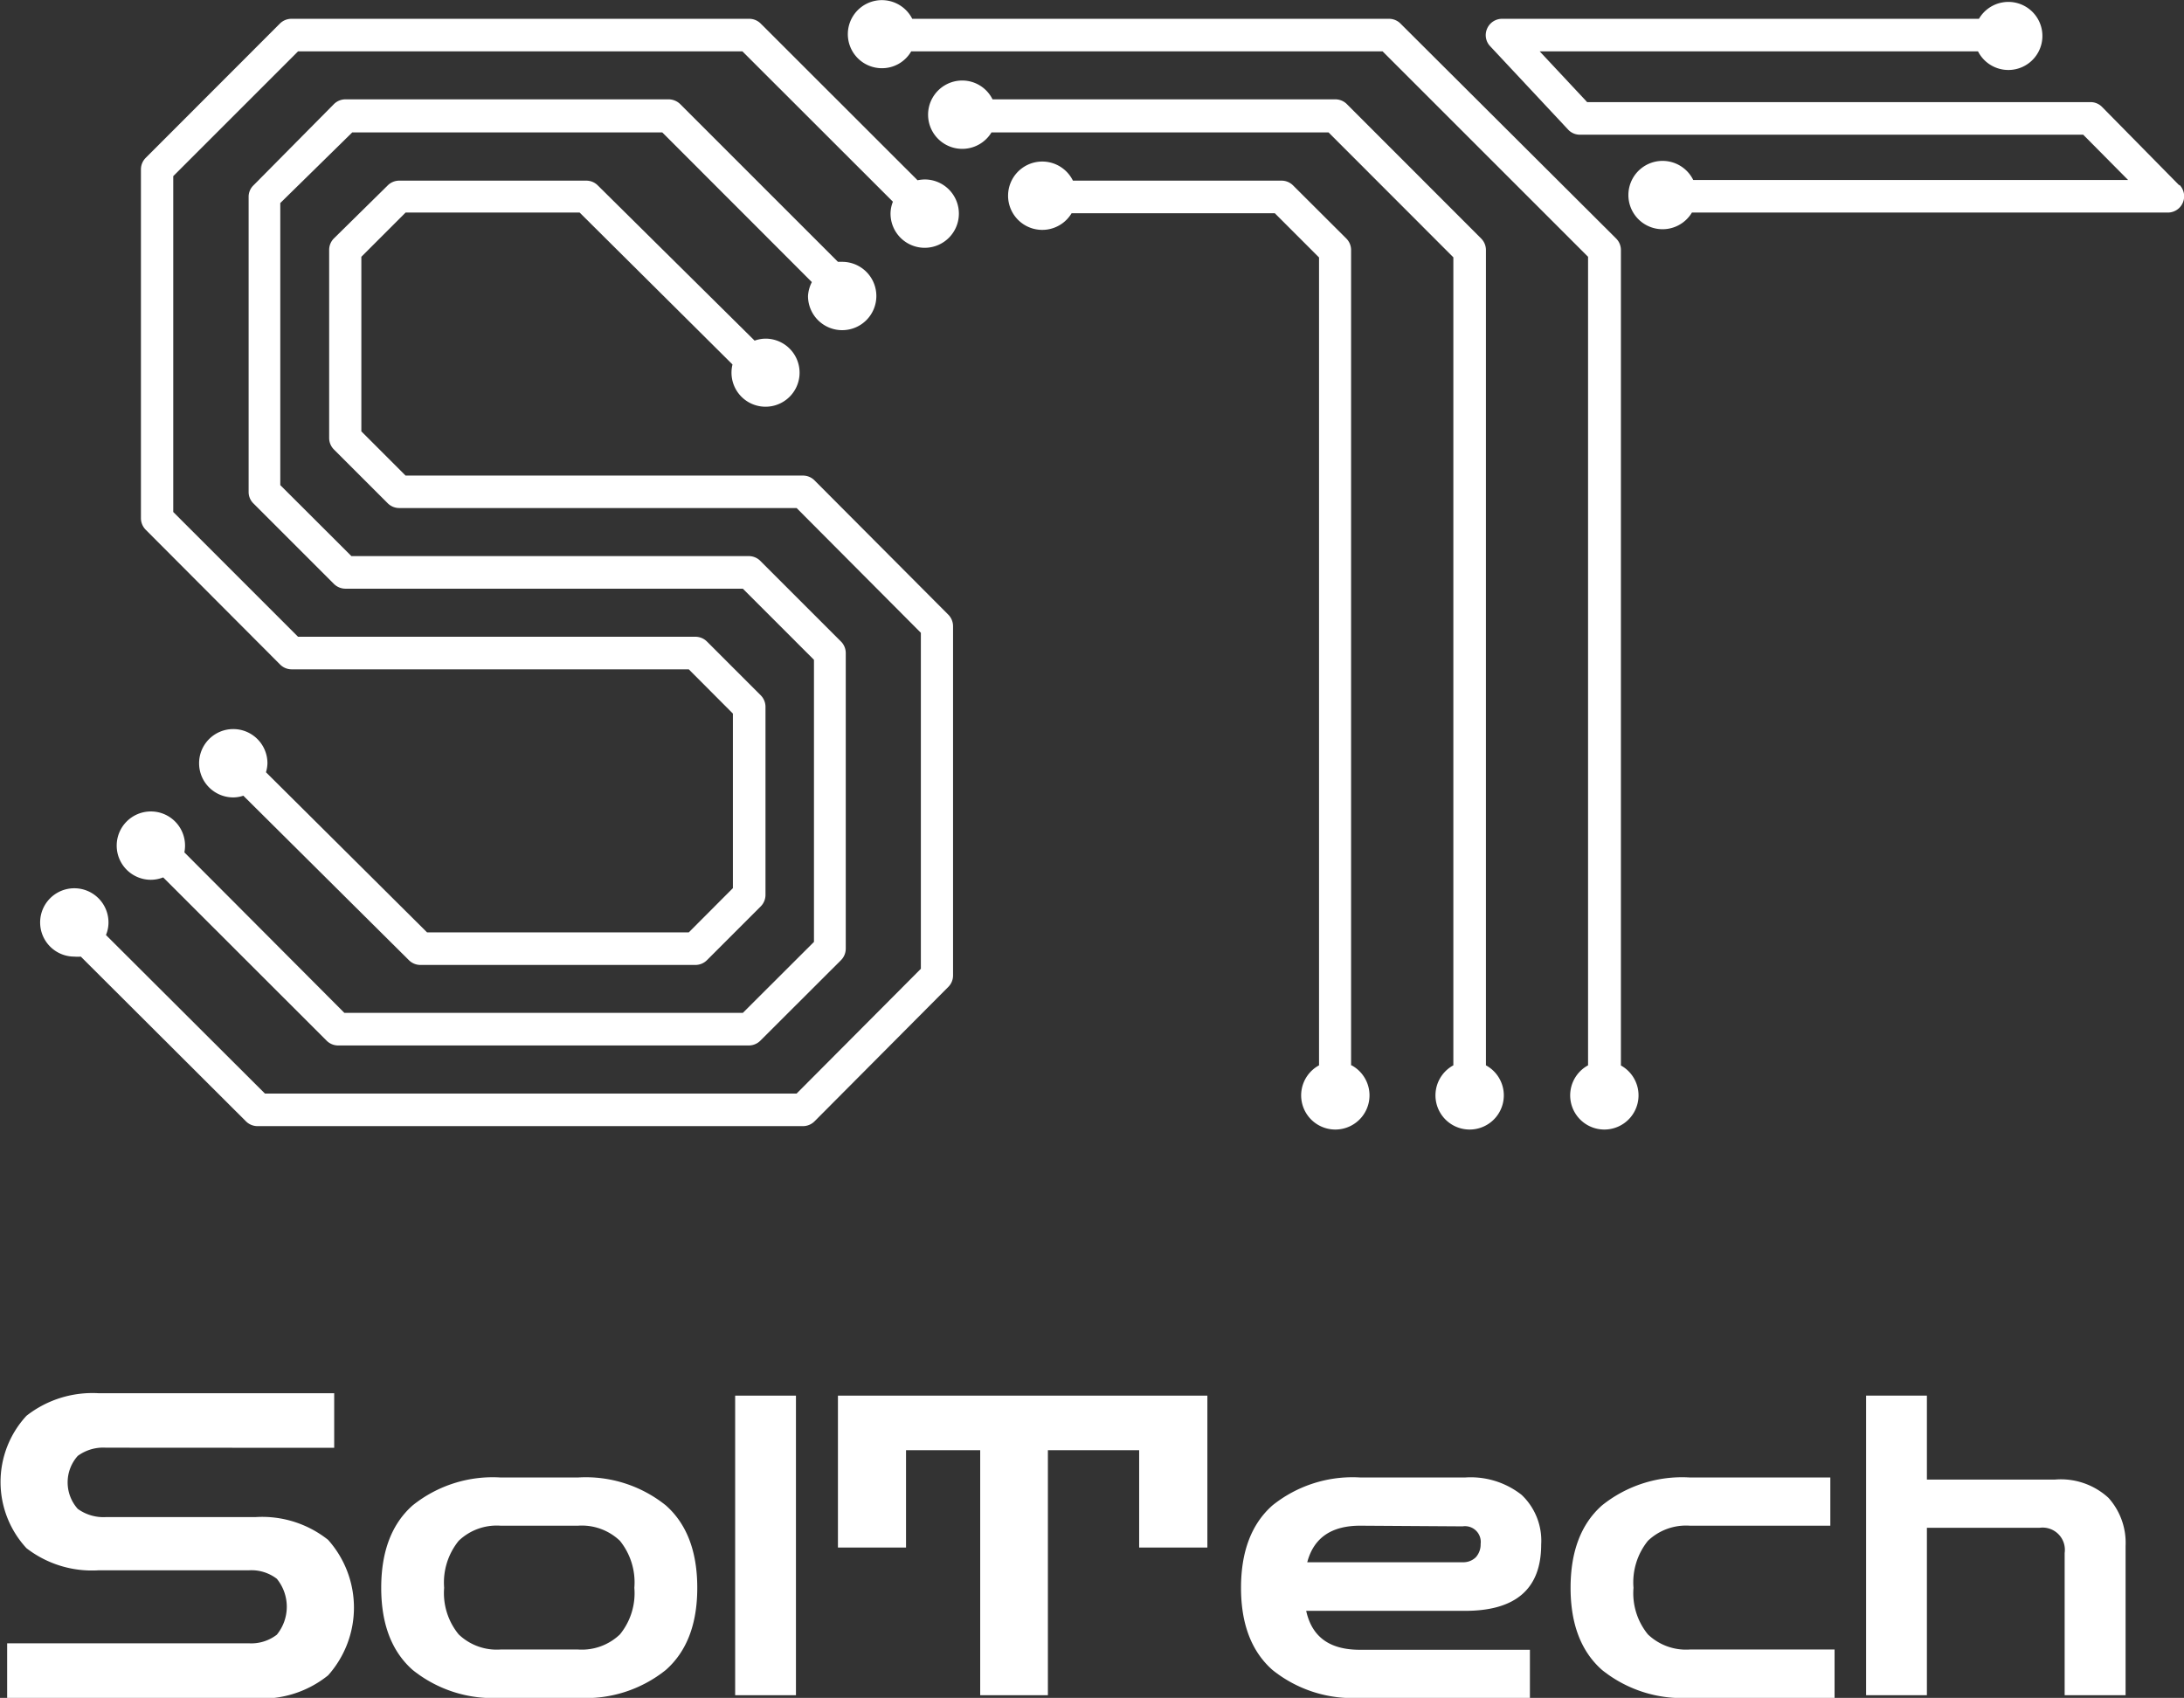 <svg xmlns="http://www.w3.org/2000/svg" viewBox="0 0 164.88 128.2"><rect x="0" y="0" width="164.88" height="128.2" fill="#333333" stroke="none"/><defs><style>.cls-1{fill:#fff;}</style></defs><g id="Слой_2" data-name="Слой 2"><g id="Слой_4" data-name="Слой 4"><path class="cls-1" d="M.54,128.2v-4.12l18.22,0a3.16,3.16,0,0,0,2.14-.65,3.34,3.34,0,0,0,0-4.22,3.16,3.16,0,0,0-2.14-.64H7.42A8.07,8.07,0,0,1,2,116.9a7.36,7.36,0,0,1,0-10,8.07,8.07,0,0,1,5.47-1.7H25.23v4.12L8,109.31a3.26,3.26,0,0,0-2.13.62,3,3,0,0,0,0,4,3.31,3.31,0,0,0,2.13.62H19.3a8,8,0,0,1,5.47,1.72,7.68,7.68,0,0,1,0,10.23,7.93,7.93,0,0,1-5.47,1.74Z"/><path class="cls-1" d="M37.78,128.2a9.65,9.65,0,0,1-6.63-2.11q-2.37-2.1-2.37-6.2c0-2.74.79-4.82,2.37-6.22a9.65,9.65,0,0,1,6.63-2.11h5.86a9.65,9.65,0,0,1,6.63,2.11c1.58,1.4,2.37,3.48,2.37,6.22s-.79,4.8-2.37,6.2a9.65,9.65,0,0,1-6.63,2.11Zm0-3.65h5.86a4.17,4.17,0,0,0,3.16-1.14,4.92,4.92,0,0,0,1.09-3.52,5,5,0,0,0-1.09-3.55,4.17,4.17,0,0,0-3.16-1.14H37.78a4.15,4.15,0,0,0-3.15,1.14,5,5,0,0,0-1.1,3.55,4.92,4.92,0,0,0,1.1,3.52A4.15,4.15,0,0,0,37.78,124.55Z"/><path class="cls-1" d="M55.5,128V105.38h4.59V128Z"/><path class="cls-1" d="M63.26,116.85V105.38H91.15v11.47H86V109.5H79.11V128H74V109.5H68.4v7.35Z"/><path class="cls-1" d="M102.69,128.2a9.65,9.65,0,0,1-6.63-2.11q-2.37-2.1-2.37-6.2c0-2.74.79-4.82,2.37-6.22a9.65,9.65,0,0,1,6.63-2.11h7.92a6.22,6.22,0,0,1,4.26,1.31,4.76,4.76,0,0,1,1.48,3.76q0,5-5.74,5h-12c.44,2,1.8,2.94,4.06,2.94h12.83v3.65Zm0-13q-3.27,0-4,2.76h11.73a1.35,1.35,0,0,0,1-.38,1.45,1.45,0,0,0,.36-1,1.19,1.19,0,0,0-1.36-1.33Z"/><path class="cls-1" d="M127.57,128.2a9.65,9.65,0,0,1-6.63-2.11q-2.37-2.1-2.37-6.2c0-2.74.79-4.82,2.37-6.22a9.65,9.65,0,0,1,6.63-2.11h10.61v3.64H127.57a4.17,4.17,0,0,0-3.16,1.14,5,5,0,0,0-1.09,3.55,4.92,4.92,0,0,0,1.09,3.52,4.17,4.17,0,0,0,3.16,1.14H138.5v3.65Z"/><path class="cls-1" d="M140.88,128V105.38h4.59v6.34h9.64a5.31,5.31,0,0,1,4.07,1.38,5.08,5.08,0,0,1,1.29,3.63V128h-4.6V117.26a1.68,1.68,0,0,0-1.9-1.9h-8.5V128Z"/><path class="cls-1" d="M164.53,14,158.7,8.08a1.22,1.22,0,0,0-.88-.37h-38l-3.58-3.83h33.09a2.57,2.57,0,1,0,.07-2.46h-36a1.23,1.23,0,0,0-1.13.74,1.21,1.21,0,0,0,.23,1.33l5.88,6.29a1.2,1.2,0,0,0,.89.39h38l3.39,3.42H127.83a2.58,2.58,0,1,0-.1,2.46h35.92a1.23,1.23,0,0,0,.88-2.1Z"/><path class="cls-1" d="M61.49,36.27a1.23,1.23,0,0,0-.87-.36h-30l-3.34-3.34V19.39l3.34-3.34H43.76L55.3,27.52a2.57,2.57,0,1,0,2.49-1.95,2.53,2.53,0,0,0-.82.15L45.13,14a1.22,1.22,0,0,0-.86-.36H30.14a1.23,1.23,0,0,0-.87.36L25.21,18a1.23,1.23,0,0,0-.36.87v14.2a1.23,1.23,0,0,0,.36.87L29.27,38a1.23,1.23,0,0,0,.87.36h30l9.38,9.42V73.15l-9.38,9.42H20L8,70.6a2.48,2.48,0,0,0,.19-.95,2.58,2.58,0,1,0-2.58,2.58,2.63,2.63,0,0,0,.49,0L18.57,84.67a1.23,1.23,0,0,0,.87.36H60.62a1.23,1.23,0,0,0,.87-.36l10.1-10.15a1.22,1.22,0,0,0,.36-.86V47.28a1.24,1.24,0,0,0-.36-.87Z"/><path class="cls-1" d="M102,80.44V18.88a1.23,1.23,0,0,0-.36-.87L97.62,14a1.23,1.23,0,0,0-.87-.36H81a2.58,2.58,0,1,0-.1,2.46H96.24l3.34,3.34V80.44a2.58,2.58,0,1,0,2.46,0Z"/><path class="cls-1" d="M112.18,80.44V18.88a1.23,1.23,0,0,0-.36-.87L101.68,7.86a1.24,1.24,0,0,0-.87-.36H74.93a2.55,2.55,0,0,0-2.29-1.42A2.58,2.58,0,1,0,74.85,10H100.3l9.42,9.43V80.44a2.58,2.58,0,1,0,2.46,0Z"/><path class="cls-1" d="M122.37,80.44l0-61.56A1.23,1.23,0,0,0,122,18L105.73,1.78a1.22,1.22,0,0,0-.86-.36h-36a2.57,2.57,0,1,0-2.29,3.73,2.54,2.54,0,0,0,2.21-1.27h35.59l15.51,15.51,0,61.05a2.58,2.58,0,1,0,2.46,0Z"/><path class="cls-1" d="M11.39,66.43a2.61,2.61,0,0,0,.93-.18L24.66,78.58a1.23,1.23,0,0,0,.87.36h31a1.23,1.23,0,0,0,.87-.36l6.09-6.08a1.24,1.24,0,0,0,.36-.87V49.31a1.23,1.23,0,0,0-.36-.87l-6.09-6.09a1.23,1.23,0,0,0-.87-.36h-30l-5.37-5.36V15.33L26.59,10H50l11.29,11.3A2.63,2.63,0,0,0,61,22.35a2.58,2.58,0,1,0,2.57-2.58l-.31,0L51.35,7.86a1.26,1.26,0,0,0-.87-.36H26.08a1.24,1.24,0,0,0-.87.36L19.13,14a1.19,1.19,0,0,0-.36.87V37.14a1.2,1.2,0,0,0,.36.87l6.08,6.08a1.24,1.24,0,0,0,.87.36h30l5.37,5.37v21.3l-5.37,5.36H26L13.92,64.36a2.76,2.76,0,0,0,.05-.51,2.58,2.58,0,1,0-2.58,2.58Z"/><path class="cls-1" d="M69.81,13.55a3.08,3.08,0,0,0-.54.06L57.43,1.78a1.23,1.23,0,0,0-.87-.36H22a1.24,1.24,0,0,0-.87.36L11,11.92a1.23,1.23,0,0,0-.36.87V39.17A1.26,1.26,0,0,0,11,40L21.15,50.18a1.24,1.24,0,0,0,.87.36H52l3.33,3.34V67.06L52,70.4H32.24L20.08,58.31a2.55,2.55,0,0,0,.11-.68,2.58,2.58,0,1,0-2.58,2.58,2.38,2.38,0,0,0,.76-.13L30.87,72.5a1.23,1.23,0,0,0,.87.36H52.5a1.23,1.23,0,0,0,.87-.36l4.06-4.06a1.23,1.23,0,0,0,.36-.87V53.37a1.23,1.23,0,0,0-.36-.87l-4.06-4.06a1.23,1.23,0,0,0-.87-.36h-30l-9.42-9.42V13.3l9.42-9.42H56.05L67.41,15.23a2.45,2.45,0,0,0-.18.9,2.58,2.58,0,1,0,2.58-2.58Z"/></g></g></svg>